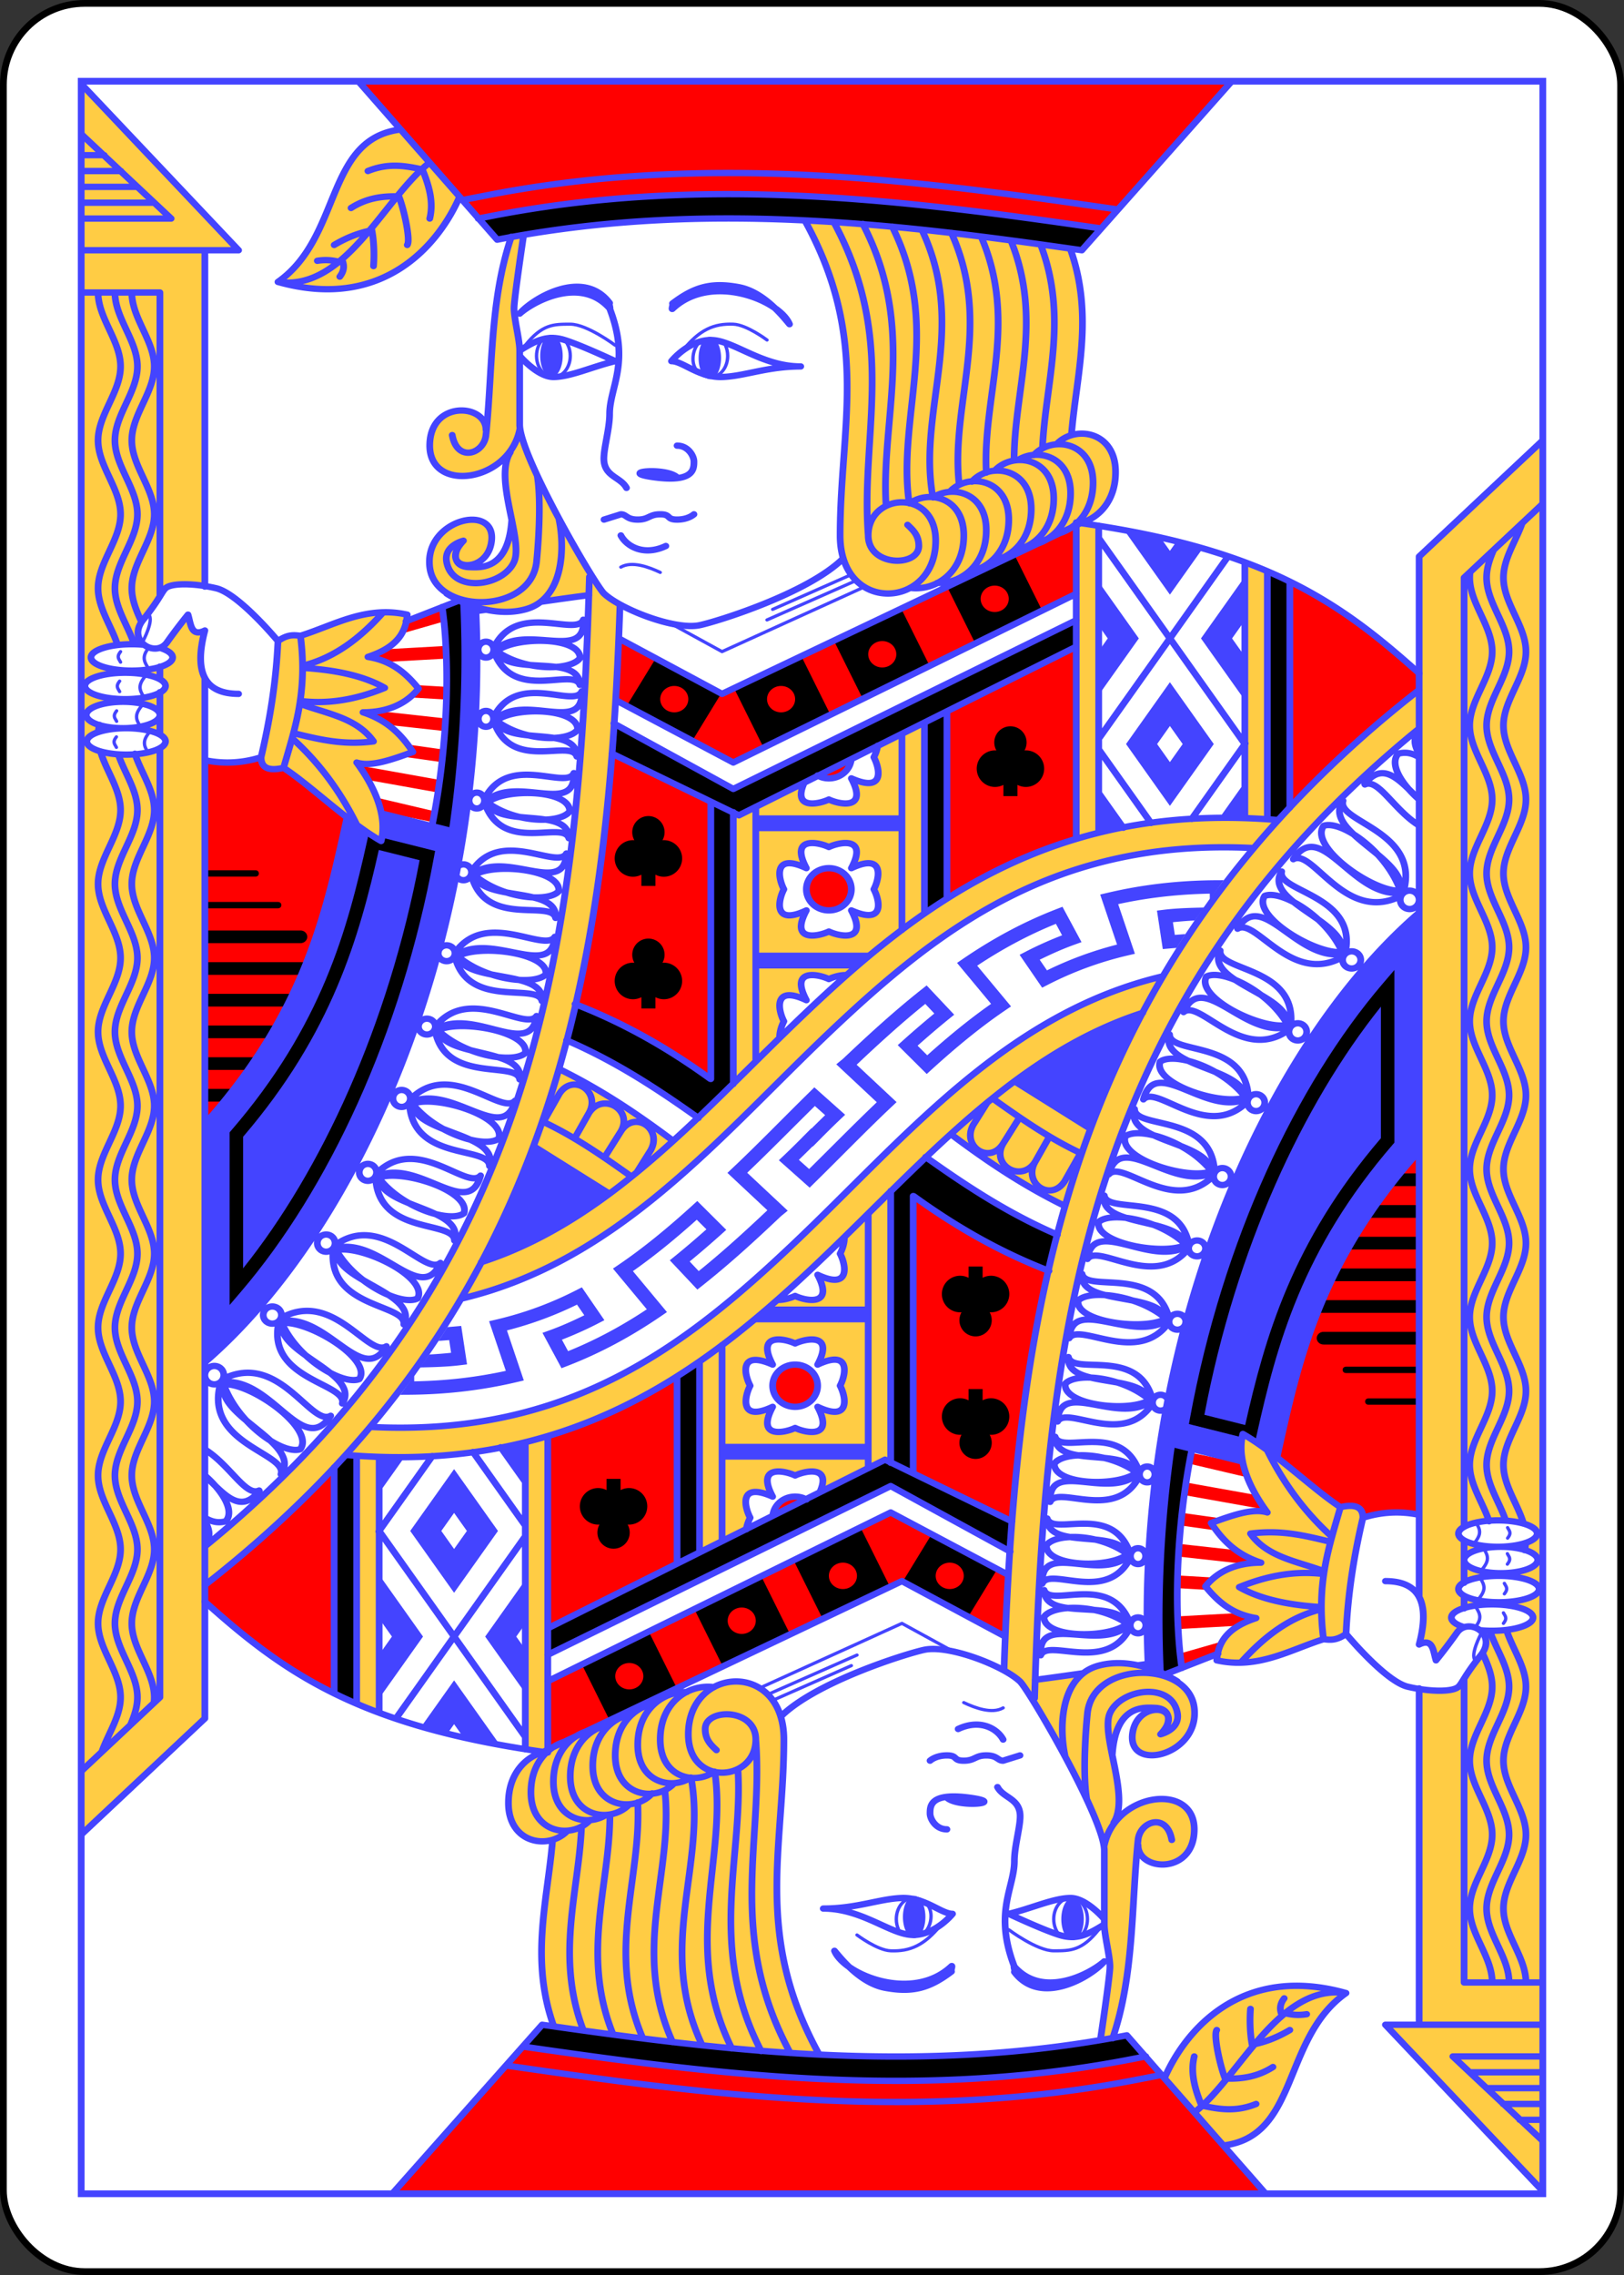 <?xml version="1.0" encoding="UTF-8" standalone="no"?>
<svg xmlns="http://www.w3.org/2000/svg" xmlns:xlink="http://www.w3.org/1999/xlink" class="card" face="JC" height="3.5in" preserveAspectRatio="none" viewBox="-120 -168 240 336" width="2.5in"><rect x="-120" y="-168" width="240" height="336" fill="#333333" stroke="none"/><defs><symbol id="SCJ" viewBox="-600 -600 1200 1200" preserveAspectRatio="xMinYMid"><path d="M-100 500L100 500L100 340A260 260 0 1 0 200 -150A230 230 0 1 0 -200 -150A260 260 0 1 0 -100 340Z" fill="black"></path></symbol><symbol id="CJ6" preserveAspectRatio="none" viewBox="0 0 1300 2000"><path stroke="#44F" stroke-linecap="round" stroke-linejoin="round" stroke-width="3" fill="none" d="M524.942,513.716 570,540 696.329,478.873M61.132,535.04C54.179,543.563 55,548.227 59.572,555.454M57.437,562.749c-6.953,8.523 -6.132,13.187 -1.559,20.414M54.358,590.664c-6.953,8.523 -6.132,13.187 -1.559,20.414M61.337,615.5c-6.953,8.523 -6.132,13.187 -1.559,20.414M35,540c-3.989,5.328 -1.136,7.235 0,10M34.179,567.915c-3.989,5.328 -1.136,7.235 0,10M31.511,596.034c-3.989,5.328 -1.136,7.235 0,10M31.305,620.665c-3.989,5.328 -1.136,7.235 0,10M60,505c5,5 -5,25 -5,25M395,250c15,-20 25,-20 40,-20 15,0 40,20 40,20M535,255c15,-20 27.855,-25.694 45,-25 12.009,0.486 30,15 30,15M430.149,245.272C433.131,248.928 435,254.173 435,260c0,11.046 -6.716,20 -15,20 -8.284,0 -15,-8.954 -15,-20 0,-6.19 2.109,-11.724 5.422,-15.392M573.022,250.068C574.281,252.994 575,256.385 575,260c0,11.046 -6.716,20 -15,20 -8.284,0 -15.871,-6.052 -15.871,-17.097 0,-6.372 2.235,-12.048 5.717,-15.711M610,510l78.911,-37.135M615,500l69.819,-32.856M480,460c10.058,-6.049 25,0 35,5"></path><use xlink:href="#SCJ" height="75" width="75" transform="translate(504,728)scale(1,1.065)rotate(0)translate(-37,-37)"></use><use xlink:href="#SCJ" height="75" width="75" transform="translate(504,844)scale(1,1.065)rotate(0)translate(-37,-37)"></use><use xlink:href="#SCJ" height="75" width="75" transform="translate(826,643)scale(1,1.065)rotate(0)translate(-37,-37)"></use></symbol><symbol id="CJ5" preserveAspectRatio="none" viewBox="0 0 1300 2000"><path stroke="#44F" stroke-linecap="round" stroke-linejoin="round" stroke-width="6" fill="none" d="M921.558,121.325l-25.06,-3.831C790.986,101.362 682.195,86.319 569.248,86.885 501.48,87.224 432.215,93.183 361.268,107.896l-22.184,4.6M425,415c5,25 5,75 -30,85 -35,10 -70,-15 -70,-15M110,478.448V160M7.4505806e-8,1660 110,1550V565.476M109.952,1423.791C424.079,1162.69 468.218,839.167 479.238,495.464M355.727,1118.101C598.778,1034.369 691.652,666.23 1063.973,699.43M337.798,1152.659C477.381,1117.627 566.804,1000.211 664.916,900.932 763.64,801.032 867.291,716.741 1042.07,725.935M452.012,469.223C442.44,813.792 407.376,1129.21 110,1387.2M1075,473.933v213.595M1055,464.08V698.413M1035,455.46V697.397M905,420.772V711.33M885,417.693V717.28M888.351,418.243C1053.687,443.043 1120.384,493.996 1190.053,560.563M411.109,985.253c28.188,14.13 52.952,32.587 77.586,51.208M425.075,935.134c39.019,20.444 70.871,43.709 100.957,67.668M431.664,907.977c43.893,20.069 81.163,46.299 117.275,73.608M439.2,873.673c45.425,18.698 84.554,43.2 120.342,70.782M475.757,586.08 580,645 885.052,485.211M473.693,607.988 580,670 885.077,510.198M472.061,636.489 585,695 884.973,535.337M560,682.157V944.565M580,692.027V949.354M600,686.947V927.439M730,617.816V803.492M750,607.245v180.717M770,596.88v176.713M478.285,527.592 570,580 889.196,418.274M685,765a20,20 0 0 0 -20,-20 20,20 0 0 0 -20,20 20,20 0 0 0 20,20 20,20 0 0 0 20,-20v0M645,745c-15,-30 10,-25 20,-20 10,-5 35,-10 20,20 30,-15 25,10 20,20 5,10 10.599,34.355 -20,20 15,30 -10,25 -20,20 -10,5 -35,10 -20,-20 -30,15 -25,-10 -20,-20 -5,-10 -10,-35 20,-20v0M621.222,904.551C621.281,899.512 623.141,893.719 625,890c-5,-10 -10,-35 20,-20 -15,-30 10,-25 20,-20 3.933,-1.966 10.186,-3.933 15.413,-3.77M654.932,657.285C657.889,659.011 661.329,660 665,660c10.345,0 18.856,-7.855 19.894,-17.926M708.47,629.032C707.858,633.057 706.429,637.142 705,640c5,10 10.599,34.355 -20,20 15,30 -10,25 -20,20 -9.483,4.741 -32.455,9.483 -22.013,-15.623M402.493,1008.329l67.145,44.763M905.363,433.044l129.765,194.647M1035.361,626.959l-47.642,71.463M905.819,633.729l45.682,68.523M1019.995,450.008C981.781,507.328 942.838,565.743 905.982,621.026M905.55,674.789l21.318,31.977M1016.166,697.213 1035,668.963M438.925,1000.675l12.606,-23.725c12.105,-20.216 39.571,-3.424 28.547,17.131l-14.461,24.478M480.078,994.081c12.105,-20.216 37.365,-2.357 26.341,18.198l-12.107,20.494M411.109,985.253l14.081,-26.502c12.105,-20.216 37.365,-2.356 26.341,18.198M70,487.069V200H1.1920929e-6M70,566.092V554.187M70,618.432V578.407M-1.4901161e-7,1600 70,1530V631.363M2.9802322e-7,160H140L0,2.5M0,130H80L-1.1920929e-6,50M315,895a7.5,7.5 0 0 1 -7.5,7.5 7.5,7.5 0 0 1 -7.5,-7.5 7.5,7.5 0 0 1 7.5,-7.5 7.5,7.5 0 0 1 7.5,7.5v0M315,895c30,-40 80,5 90,-10M315,900c9.92,49.006 72.409,27.159 75,45M317.967,896.204C350.854,878.304 400,925 405,885M390,945C395,915 323.67,924.636 317.582,898.758 342.271,923.29 385,930 395,920M395,920c4.031,-20.98 -63.401,-33.217 -80,-20M332.448,825.126a7.46,7.5 0 0 1 -7.022,7.916 7.46,7.5 0 0 1 -7.874,-7.059 7.46,7.5 0 0 1 7.022,-7.916 7.46,7.5 0 0 1 7.874,7.059v0M332.448,825.126C359.967,783.477 412.179,825.547 421.257,810M332.732,830.118c12.637,48.359 73.452,22.978 77.039,40.641M335.463,826.158C367.105,806.409 418.565,850.22 421.257,810M409.771,870.759c3.26,-30.237 -67.029,-16.541 -74.545,-42.029 25.912,23.081 68.727,27.339 78.089,16.784M413.316,845.514c2.811,-21.176 -64.85,-29.54 -80.583,-15.396M347.101,748.305a7.124,7.5 0 0 1 -6.53,8.077 7.124,7.5 0 0 1 -7.673,-6.874 7.124,7.5 0 0 1 6.53,-8.077 7.124,7.5 0 0 1 7.673,6.874v0M347.101,748.305c25.358,-42.277 76.13,-1.433 84.456,-17.186M347.482,753.289c13.127,48.052 70.631,21.264 74.443,38.839M350.003,749.266c29.776,-20.479 79.868,22.124 81.555,-18.148M421.926,792.128c2.449,-30.304 -64.357,-14.978 -72.093,-40.284 25.246,22.473 66.216,25.734 74.922,14.964M424.755,766.808c2.218,-21.236 -62.563,-28.025 -77.273,-13.519M358.61,679.76a6.852,7.5 0 0 1 -5.624,8.638 6.852,7.5 0 0 1 -7.892,-6.155 6.852,7.5 0 0 1 5.624,-8.638 6.852,7.5 0 0 1 7.892,6.155v0M358.61,679.76C379.592,635.345 431.45,671.448 438.192,655M359.366,684.691c16.35,46.688 69.351,14.799 74.384,31.965M361.466,680.455C388.391,657.359 439.736,695.276 438.192,655M433.751,716.655c-0.032,-30.414 -62.847,-9.104 -72.245,-33.617 25.956,20.107 65.471,19.651 72.969,8.134M434.475,691.172c0.459,-21.358 -62.151,-22.264 -75.108,-6.482M366.668,602.411a6.762,7.5 0 0 1 -5.549,8.638 6.762,7.5 0 0 1 -7.788,-6.155 6.762,7.5 0 0 1 5.549,-8.638 6.762,7.5 0 0 1 7.788,6.155v0M366.668,602.411c20.705,-44.414 71.877,-8.311 78.53,-24.76M367.415,607.342c16.134,46.688 68.434,14.799 73.4,31.965M369.486,603.107c26.57,-23.096 77.235,14.821 75.712,-25.455M440.815,639.307c-0.031,-30.414 -62.016,-9.104 -71.29,-33.617 25.613,20.107 64.605,19.651 72.004,8.134M441.53,613.824c0.453,-21.358 -61.329,-22.264 -74.115,-6.482M366.798,536.693a6.924,7.5 0 0 1 -5.482,8.789 6.924,7.5 0 0 1 -8.114,-5.938 6.924,7.5 0 0 1 5.482,-8.789 6.924,7.5 0 0 1 8.114,5.938v0M366.798,536.693c20.172,-44.973 73.387,-10.296 79.819,-26.923M367.675,541.602c17.59,46.227 70.395,12.902 75.874,29.925M369.698,537.311c26.667,-23.823 79.405,12.68 76.918,-27.541M443.549,571.527c-0.732,-30.403 -63.693,-7.386 -73.751,-31.635 26.682,19.392 66.587,17.859 73.896,6.14M443.694,546.033c-0.028,-21.364 -63.293,-20.561 -76.019,-4.43M292.672,964.013a7.73,8.033 0 0 1 -8.614,6.994 7.73,8.033 0 0 1 -6.73,-8.952 7.73,8.033 0 0 1 8.614,-6.994 7.73,8.033 0 0 1 6.73,8.952v0M292.672,964.013c35.714,-38.606 81.208,15.762 93.322,1.121M292.044,969.328c3.99,53.393 70.658,38.328 71.067,57.632M295.556,965.68c35.891,-14.734 80.297,41.325 90.438,-0.546M363.111,1026.96c8.884,-31.239 -65.294,-30.31 -68.269,-58.615 22.173,29.303 65.039,42.016 76.525,32.691M371.367,1001.036c6.76,-21.777 -60.682,-43.591 -79.323,-31.708M262.606,1034.063a7.673,8.013 0 0 1 -8.611,6.894 7.673,8.013 0 0 1 -6.601,-8.994 7.673,8.013 0 0 1 8.611,-6.894 7.673,8.013 0 0 1 6.601,8.994v0M262.606,1034.063c35.786,-38.169 80.465,16.492 92.617,2.003M261.936,1039.359c3.494,53.295 69.797,38.901 70.034,58.16M265.454,1035.753c35.752,-14.356 79.338,41.981 89.769,0.313M331.971,1097.518c9.091,-31.076 -64.543,-30.852 -67.249,-59.113 21.752,29.439 64.188,42.526 75.67,33.333M340.392,1071.738c6.9,-21.658 -59.849,-44.056 -78.455,-32.38M225.491,1102.246a7.898,8.152 0 0 1 -9.769,5.591 7.898,8.152 0 0 1 -5.417,-10.083 7.898,8.152 0 0 1 9.769,-5.591 7.898,8.152 0 0 1 5.417,10.082v0M225.491,1102.246c41.975,-32.813 79.539,29.179 94.014,16.5M224.041,1107.47c-4.174,54.177 65.425,50.06 62.873,69.478M228.146,1104.392c38.486,-8.856 74.694,54.653 91.36,14.353M286.914,1176.948c13.765,-29.85 -61.243,-41.14 -59.898,-70.002 17.877,33.026 59.188,52.832 72.213,45.377M299.228,1152.323c10.167,-20.715 -54.549,-53.693 -75.187,-44.852M177.494,1171.167a8.084,8.122 0 0 1 -10.525,4.484 8.084,8.122 0 0 1 -4.463,-10.574 8.084,8.122 0 0 1 10.525,-4.484 8.084,8.122 0 0 1 4.463,10.574v0M177.494,1171.167c46.141,-27.976 77.917,37.499 93.971,26.5M175.474,1176.186c-9.891,53.225 61.377,56.663 56.757,75.625M179.973,1173.58c40.094,-4.617 70.332,62.213 91.492,24.087M232.231,1251.811c17.119,-28.087 -58.05,-47.373 -53.675,-75.823 14.756,34.651 54.74,58.735 68.774,52.755M247.329,1228.744c12.506,-19.426 -49.929,-59.087 -71.856,-52.557M126.003,1228.766a8.414,8.715 0 0 1 -11.224,4.094 8.414,8.715 0 0 1 -3.952,-11.625 8.414,8.715 0 0 1 11.224,-4.093 8.414,8.715 0 0 1 3.952,11.625v0M126.003,1228.766c49.745,-26.853 78.519,45.407 95.909,34.709M123.579,1234.005c-13.721,56.334 60.095,64.816 54.068,84.812M128.422,1231.516c41.952,-2.244 69.039,71.364 93.49,31.959M177.647,1318.817c19.603,-28.926 -57.24,-54.644 -50.853,-84.816 13.087,38.103 53.066,66.588 68.032,61.13M194.826,1295.13c14.25,-19.961 -48.045,-66.641 -71.247,-61.125M110.323,1212.531C248.864,1085.094 364.673,805.728 350.93,497.689M128.501,1363.393C136.699,1353.801 126.187,1335.136 110,1320M110,1360c7.738,5.039 13.609,4.707 18.501,3.393M110,1385c5.306,-6.524 4.355,-12.857 1.003,-19.872M110,1320c17.689,18.562 31.778,36.964 48.471,14.665M110.704,1295.793c22.171,15.196 35.716,44.344 47.538,38.425M110.313,986.836C198.985,880.847 217.434,789.003 236.453,697.044M15,200c0,24.267 20,45.733 20,70 0,24.267 -20,45.733 -20,70M17.257,634.906C22.489,653.366 35,670.807 35,690c0,24.267 -20,45.733 -20,70M16.199,609.324c-0.448,2.082 -0.786,4.178 -0.988,6.295M15,340c0,24.267 20,45.733 20,70 0,24.267 -20,45.733 -20,70 0,18.667 11.834,35.676 17.296,53.577M15,760c0,24.267 20,45.733 20,70 0,24.267 -20,45.733 -20,70 0,24.267 20,45.733 20,70 0,24.267 -20,45.733 -20,70 0,24.267 20,45.733 20,70 0,24.267 -20,45.733 -20,70 0,24.267 20,45.733 20,70 0,24.267 -20,45.733 -20,70 0,24.267 20,45.733 20,70 0,24.267 -20,45.733 -20,70 0,24.267 20,45.733 20,70 0,17.992 -10.994,34.445 -16.68,51.641M30,200c0,24.267 20,45.733 20,70 0,24.267 -20,45.733 -20,70M33.147,637.832C38.78,655.219 50,671.824 50,690c0,24.267 -20,45.733 -20,70M30,340c0,24.267 20,45.733 20,70 0,24.267 -20,45.733 -20,70 0,18.209 11.261,34.842 16.883,52.264M30,760c0,24.267 20,45.733 20,70 0,24.267 -20,45.733 -20,70 0,24.267 20,45.733 20,70 0,24.267 -20,45.733 -20,70 0,24.267 20,45.733 20,70 0,24.267 -20,45.733 -20,70 0,24.267 20,45.733 20,70 0,24.267 -20,45.733 -20,70 0,24.267 20,45.733 20,70 0,24.267 -20,45.733 -20,70 0,24.267 20,45.733 20,70 0,8.743 -2.596,17.123 -5.918,25.401M45,200c0,24.267 20,45.733 20,70 0,24.267 -20,45.733 -20,70M47.774,636.652C53.267,654.469 65,671.413 65,690c0,24.267 -20,45.733 -20,70M45,340c0,24.267 20,45.733 20,70 0,24.267 -20,45.733 -20,70 0,11.029 4.131,21.479 8.638,31.876M45,760c0,24.267 20,45.733 20,70 0,24.267 -20,45.733 -20,70 0,24.267 20,45.733 20,70 0,24.267 -20,45.733 -20,70 0,24.267 20,45.733 20,70 0,24.267 -20,45.733 -20,70 0,24.267 20,45.733 20,70 0,24.267 -20,45.733 -20,70 0,24.267 20,45.733 20,70 0,24.267 -20,45.733 -20,70 0,24.267 20,45.733 20,70 0,1.502 -0.077,2.993 -0.22,4.475M9.747479e-5,115H64.039M3.2732335e-4,100H48.851M-3.7619512e-4,85 35.304,85M3.2874958e-5,70H20.525M140,580c-29.951,-0.016 -40.027,-19.94 -30,-60 -12.409,6.549 -12.465,-6.157 -15,-15 0,0 -8.695,11.232 -18.695,26.232C66.305,546.232 40,530 55,510c15,-20 16.464,-26.464 20,-30 5,-5 25,-5 45,0 20,5 55,50 55,50 -1.704,40.187 -7.501,76.003 -15,110 -16.58,5.561 -33.036,6.416 -49.377,2.902M71.373,536.894c6.157,2.24 9.933,5.263 9.933,8.591 0,6.904 -16.254,12.5 -36.305,12.5 -20.051,0 -36.305,-5.596 -36.305,-12.5 0,-6.904 16.254,-12.5 36.305,-12.5 3.53,0 6.943,0.173 10.17,0.497M75,572.5A35.858,12.5 0 0 1 39.142,585 35.858,12.5 0 0 1 3.284,572.5 35.858,12.5 0 0 1 39.142,560 35.858,12.5 0 0 1 75,572.5v0M70,600A32.742,12.5 0 0 1 37.258,612.5 32.742,12.5 0 0 1 4.516,600 32.742,12.5 0 0 1 37.258,587.5 32.742,12.5 0 0 1 70,600v0M75,625A35,12.5 0 0 1 40,637.5 35,12.5 0 0 1 5,625 35,12.5 0 0 1 40,612.5 35,12.5 0 0 1 75,625v0M175,530c9.012,-6.7 14.397,-5.617 20,-5 6.602,53.925 -5.186,88.42 -15,125 -13.357,3.344 -19.993,-0.02 -20,-10M195,525c30,-10 58.099,-28.711 95,-20 -0.465,7.087 -2.195,12.971 -4.912,17.916C278.989,534.014 267.914,540.382 255,545c21.582,3.661 34.214,15.941 45,30 -10.033,13.449 -26.229,22.431 -49.384,22.463C271.315,604.685 284.062,617.311 295,635c-18.492,7.153 -37.007,14.354 -50,10 19.289,27.697 26.761,54.112 21.773,74.31C237.075,701.195 205.063,667.576 180,650M268.591,502.865c-19.968,23.703 -42.549,42.82 -71.627,50.534l0.314,2.014c27.151,1.82 53.022,6.851 72.722,18.898 -24.548,10.717 -49.297,15.727 -74.99,12.402l-0.156,2.753C218.159,598.765 244.968,602.452 260,625c-27.967,3.853 -49.066,-2.197 -70.957,-7.729l-1.28,4.911c23.946,23.099 43.122,50.723 57.776,82.638M409.668,492.691c15.885,-2.427 31.2,-4.718 41.922,-6.162M340.523,503.13c2.789,-0.3 10.017,-1.362 19.685,-2.832M288.81,511.329l47.735,-19.89 3.637,2.778C343.136,565.525 339.937,637.433 330,710l-62.98,-16.795M321.054,497.738c0.589,4.567 1.12,9.137 1.594,13.711 6.125,64.647 0.077,137.84 -10.709,193.962M643.803,132.176C701.96,244.697 675,327.057 675,430c0,75 85,70 85,5 0,-50 -60,-45.311 -60,-5 0,30 45,30 45,10 0,-10 -5,-15 -10,-20M669.34,133.266C726.4,245.602 693.068,334.167 700,430M695.19,135.073c48.26,98.566 16.053,183.258 20.658,266.387M721.351,137.594c45.155,96.517 4.146,179.666 15.029,261.376M747.735,140.737c41.294,93.23 -4.038,170.597 9.712,252.602M773.953,143.54c37.352,87.708 -1.183,161.463 6.958,238.512M800.409,147.046c33.11,81.81 1.072,151.58 4.616,223.483M827.096,151.351c28.605,75.469 2.72,140.801 2.651,207.295M853.334,154.703c24.951,69.449 4.407,130.388 1.698,191.728M879.702,158.639c21.365,63.523 5.329,120.003 1.027,176.354M737.198,479.634C760.06,482.813 785,465.209 785,430c0,-35.779 -30.724,-43.554 -48.2,-30.312M761.394,474.984C783.006,475.603 805,458.064 805,425c0,-35.174 -29.693,-43.284 -47.303,-30.966M789.49,464.367C808.171,460.965 825,443.922 825,415c0,-38.859 -36.24,-44.685 -52.39,-26.43M809.418,454.38C828.128,451.009 845,433.959 845,405c0,-39.224 -36.924,-44.792 -52.84,-25.909M829.835,444.303C848.378,440.754 865,423.744 865,395c0,-39 -36.504,-44.727 -52.566,-26.23M846.344,438.983C864.27,434.82 880,417.962 880,390c0,-34.529 -28.614,-42.977 -46.321,-31.623M867.705,428.641C885.059,423.957 900,407.252 900,380c0,-39.087 -36.667,-44.753 -52.673,-26.106M887.601,418.669C904.999,414.024 920,397.306 920,370c0,-38.91 -36.337,-44.701 -52.455,-26.357M393.488,145.734C390.692,165.756 385,207.455 385,215c0,10 5,30 5,40v70c0,30 67.094,152.094 75,160 15,15 63.177,34.874 85,30 15.768,-3.522 96.225,-30.183 127.661,-63.115M382.576,147.228C363.268,207.665 366.103,272.149 360,335c-1.733,17.844 -25.582,26.283 -30,0M390,330c-10,50 -80,60 -80,15 0,-43.271 50,-40 50,-15M381.642,351.232c-15,25 12.013,83.236 3.358,103.768 -9.923,23.54 -55,30 -60,0 -2.599,-15.596 15,-20 15,-20M382.947,415C380.073,463.281 354.797,460.347 345,460 330.009,459.469 330,445 340,435M405.624,373.525c4.031,25.81 0.439,70.852 -0.624,81.475 -5,50 -90,50 -95,5 -5,-45 58.774,-61.204 55,-25 -3.544,33.995 -49.455,27.568 -25,0M480,430c5,10 20,20 40,10M465,415l15,-5c5,0 5,5 15,5 10,0 10,-5 20,-5 10,0 5,5 15,5 10,0 15,-5 15,-5M390,220c11.318,-14.134 56.376,-43.415 80,-10 -1.399,-1.496 1.277,6.539 0,5 -25.008,-30.136 -66.371,-7.783 -80,5v0M630,230c-5.438,-6.79 -22.697,-30.539 -45,-35 -25,-5 -40,0 -59.073,15.401 1.399,-1.496 -1.412,6.416 0,5C560.27,180.947 621.088,207.036 630,230v0M470,215c18.673,51.658 0,74.505 0,100 0,15 -6.095,35.06 -5,45 1.595,14.471 15,15 20,25M530,375c-10,-10 -55,-5 -20,0 35,5 35,-7.929 35,-15 0,-5 -5,-15 -15,-15M525,265c0,0 15,-20 35,-20 20,0 45,25 80,25 -30,0 -50.011,9.323 -70,10 -20.501,0.695 -35,-15 -45,-15M390,255c15,-10 25,-15 40,-10 15,5 45,20 45,20M475,265c-20,5 -40,15 -55,15 -14.142,0 -30,-20 -30,-20M246.471,5.6251884e-5 370,150c180.66,-37.466 351.908,-15.7 520,10L1023.334,-3.2305717e-4M906.793,139.3l-13.317,-2.036C788.176,121.164 680.547,106.362 569.412,106.902c-66.681,0.324 -134.623,6.172 -204.082,20.576l-12.231,2.537M284.046,45.688C216.752,54.57 232.09,147.182 175,190c93.311,27.993 143.088,-35.437 161.516,-80.608M175,190c59.989,9.229 94.425,-79.494 134.753,-112.881M310,130c3.622,-15.522 -0.587,-31.178 -6.695,-46.867M255,85c18.364,-7.903 33.498,-4.91 48.503,-1.481M240,120c13.663,-9.296 27.374,-11.325 41.122,-10.975M290,155c3.267,-4.481 -3.393,-36.023 -7.714,-46.574M225,155c11.905,-7.533 22.973,-11.691 33.555,-13.886M260,175c0.69,-8.732 0.615,-23.442 -1.616,-34.617M210,170c7.27,-1.286 13.646,-0.613 19.568,1.056M230,185c4.485,-6.253 3.934,-11.496 1.8,-16.426"></path></symbol><symbol id="CJ4" preserveAspectRatio="none" viewBox="0 0 1300 2000"><path fill="black" d="M585,695 472.144,635.82c0.731,-9.553 1.333,-18.454 1.721,-27.602L580,670 885.039,509.676l-0.052,25.052zM439.549,873.41c-2.199,11.53 -4.911,23.275 -7.841,34.769 43.85,19.867 81.12,46.098 116.906,73.455 10.373,-10.761 21.013,-21.807 31.527,-32.624l-0.117,-256.779 -20.258,-10.249 0.006,262.529C523.754,916.873 484.625,892.371 439.549,873.41ZM750.265,787.769l-0.604,-180.377 20.091,-10.554 0.412,176.779c-6.544,4.531 -13.14,9.182 -19.899,14.152zM1075.185,473.913c-6.31,-3.433 -13.043,-6.744 -20.117,-9.89l-0.189,234.525c2.932,0.357 6.003,0.605 9.371,1.009 3.682,-3.877 7.134,-7.871 10.693,-11.942zM330,710c10.133,-73.998 13.259,-147.311 10,-220l-18.949,7.817c0.592,4.488 1.123,9.058 1.597,13.631 6.125,64.647 0.077,137.84 -10.633,193.869zM110.427,966h16.215l9.031,-12h-25.041zM110.222,936h38.588L155,924h-45.599zM110.304,876h72.578l4.926,-12h-78.084zM110.427,906h56.65l6.158,-12h-63.013zM110.304,846h85.714l4.516,-12h-90.23zM110.885,816H195c3.347,0.047 6.085,-2.653 6.085,-6 0,-3.347 -2.739,-6.047 -6.085,-6h-84.696zM110.014,783H175c4.057,0.057 4.057,-6.057 0,-6h-64.986zM110.014,753H155c4.057,0.057 4.057,-6.057 0,-6h-45.567zM255.631,712.936l-1.301,6.197C236.571,803.793 214.141,893.827 133.34,993.469L132,995.121v163.473l10.682,-13.32c76.408,-95.292 141.945,-241.845 171.152,-411.162l0.934,-5.404zm9.094,14.846L301,737.455C273.075,894.628 213.409,1031.523 144,1123.869V999.309c79.262,-98.449 103.144,-188.695 120.725,-271.527zM754.336,552.862l-25.055,-53.688 -59.849,30.324 25.747,55.172M712.5,530c6.904,0 12.5,5.596 12.5,12.5 0,6.904 -5.596,12.5 -12.5,12.5 -6.904,0 -12.5,-5.596 -12.5,-12.5 0,-6.904 5.596,-12.5 12.5,-12.5zM770.068,478.361l25.159,53.913 59.387,-31.313 -24.425,-52.34zM812.5,477.5c6.904,0 12.5,5.596 12.5,12.5 0,6.904 -5.596,12.5 -12.5,12.5 -6.904,0 -12.5,-5.596 -12.5,-12.5 0,-6.904 5.596,-12.5 12.5,-12.5zM580.725,574.767l26.03,55.778 59.723,-30.594 -26.014,-55.745zM622.5,572.5c6.904,0 12.5,5.596 12.5,12.5 0,6.904 -5.596,12.5 -12.5,12.5 -6.904,0 -12.5,-5.596 -12.5,-12.5 0,-6.904 5.596,-12.5 12.5,-12.5zM510.928,546.504l-25.942,45.228 58.425,32.917 25.905,-45.162zm26.793,31.301c3.974,5.645 2.619,13.443 -3.026,17.417 -5.645,3.974 -13.443,2.619 -17.417,-3.026 -3.974,-5.645 -2.619,-13.443 3.026,-17.417 5.645,-3.974 13.443,-2.619 17.417,3.026zM906.793,139.3l-13.317,-2.036C788.176,121.164 680.547,106.362 569.412,106.902c-66.681,0.324 -134.623,6.172 -204.082,20.576l-12.119,2.405L370,150c180.66,-37.466 351.908,-15.7 520,10L906.937,139.675 1040,-20"></path></symbol><symbol id="CJ3" preserveAspectRatio="none" viewBox="0 0 1300 2000"><path fill="#44F" d="M599.754,695h130.337l-0.205,15H600.164ZM599.754,825h103.859l-15.189,15h-87.849zM905.094,474.104l-0.1,41.316 8.055,12.08 -8.111,12.168 -0.1,41.611 35.854,-53.779zM1034.615,469.539 995.975,527.5 1035,586.037 1034.863,544.369 1023.617,527.5 1034.752,510.799ZM927.453,424.717l40.881,61.32 29.141,-43.711 -23.674,-5.953 -5.467,8.201 -7.668,-11.506zM968.334,568.963 929.309,627.5 968.334,686.037 987.846,656.77 1007.357,627.5 987.846,598.23Zm0,41.463 0.375,0.562 11.006,16.512 -11.006,16.512 -0.375,0.562L956.951,627.5ZM904.986,711.417c6.917,-1.744 13.964,-3.413 21.508,-4.781l-21.22,-31.594zM1016.282,697.266 1035,668.943l0.136,28.572c-6.24,-0.106 -12.531,-0.21 -18.854,-0.249zM355.942,1117.82c17.996,-36.037 33.178,-72.46 46.355,-109.484l67.413,44.868c-34.97,27.774 -72.264,50.526 -113.768,64.617zM998.835,782.289c-12.064,0.257 -24.521,0.617 -35.749,2.09l-6.264,0.822 5.176,36.404 5.926,-0.549c2.12,-0.196 4.247,-0.385 6.382,-0.564l7.837,-13.064c-3.163,0.24 -6.295,0.505 -9.424,0.771l-1.711,-12.023c6.353,-0.703 12.818,-1.261 19.418,-1.62l25.792,-38.153 -6.244,0.031c-35.369,0.173 -67.446,4.464 -97.201,11.936l-6.443,1.617 15.004,47.361c-22.248,6.063 -42.873,14.283 -62.326,24.422l-6.484,-10.062c10.007,-5.255 20.196,-10.129 30.734,-14.184l6.453,-2.482 -16.92,-33.457 -5.346,2.197c-29.992,12.327 -57.417,28.353 -83.215,47.127L779,834.713l30.283,38.77c-19.261,14.385 -37.967,30.71 -56.785,48.676l-8.586,-9.092c9.248,-8.733 18.515,-17.2 27.775,-25.191l4.789,-4.133 -24.512,-27.721 -4.666,3.934c-23.766,20.027 -46.627,42.187 -69.652,65.48l-6.053,5.275 36.041,35.895c-19.627,19.928 -39.408,41.356 -60.193,63.215l-9.139,-8.662c5.407,-5.58 10.742,-11.155 15.857,-16.631l4.268,-4.566 -9.135,-8.533 -4.266,4.566c-6.536,6.996 -13.086,13.999 -20.012,20.99l-4.496,4.539 27.387,25.959 4.301,-4.496c24.08,-25.18 46.478,-49.853 68.615,-72.064l4.412,-4.428 -35.529,-35.387c20.304,-20.457 40.44,-39.891 61.051,-57.586l8.035,9.088c-9.373,8.221 -18.736,16.745 -28.057,25.664l-4.486,4.293 25.793,27.316 4.547,-4.398c21.802,-21.086 43.159,-39.847 65.184,-55.799l5.25,-3.803 -30.105,-38.541c21.998,-15.54 45.136,-28.915 70.021,-39.631l5.494,10.865c-10.953,4.536 -21.63,9.585 -31.916,15.238l-5.875,3.229 20.051,31.104 5.096,-2.771c21.955,-11.94 45.269,-21.298 70.961,-27.719l6.451,-1.611 -14.881,-46.979c25.176,-5.853 52.104,-9.35 81.473,-9.92l0.029,5.027M-10,1670 110,1550M340,490c3.259,72.689 0.133,146.002 -10,220l-63.003,-16.796c1.771,9.448 1.717,18.248 -0.224,26.106 -10.168,-6.202 -20.607,-14.221 -30.633,-22.529 -18.706,92.222 -37.156,184.066 -125.984,289.528l0.005,225.474C248.841,1085.098 364.64,805.808 350.936,497.821M428.258,260a10,20 0 0 1 -10,20 10,20 0 0 1 -10,-20 10,20 0 0 1 10,-20 10,20 0 0 1 10,20zM569.129,262.032a10,20 0 0 1 -10,20 10,20 0 0 1 -10,-20 10,20 0 0 1 10,-20 10,20 0 0 1 10,20z"></path></symbol><symbol id="CJ2" preserveAspectRatio="none" viewBox="0 0 1300 2000"><path fill="red" d="M246.471 0L370 150C550.66 112.534 721.908 134.3 890 160L1023.334 0L246.471 0zM884.787 420.898L570 580L478.186 527.742C477.311 547.675 476.399 567.389 475.531 586.553L580 645L885.053 485.211L885 484.4L884.787 420.898zM1075.055 473.844L1075.32 687.189C1109.08 648.912 1146.956 612.04 1189.938 576.455L1190.027 559.941C1155.227 527.288 1121.143 497.912 1075.055 473.844zM320.646 499.514L289.023 509.168L284.645 523.051L322.646 511.449L320.646 499.514zM324.117 534.629L270.094 537.807L259.85 544.922L270.727 549.791L325.303 546.582L324.117 534.629zM884.986 535.115L770.229 596.584L769.914 773.785C804.764 750.445 842.746 730.781 885.102 717.271L884.986 535.115zM297.209 571.627C296.62 574.304 294.729 582.004 293.547 583.42L325.326 585.406L325.334 573.385L297.209 571.627zM293.547 583.42L292.908 583.381C293.076 583.756 293.296 583.72 293.547 583.42zM257.619 594.891C251.588 594.981 268.515 606.482 272.211 609.242L324.252 615.365L324.727 603.338L263.561 596.143C260.639 595.249 258.736 594.874 257.619 594.891zM290.627 627.969C303.058 631.627 278.648 639.283 284.449 639.176L321.365 644.721L322.834 632.807L290.627 627.969zM472.061 636.488C466.166 717.611 456.427 797.028 439.416 874.025C484.625 892.37 523.754 916.873 559.771 944.51L559.783 681.676L472.061 636.488zM160 640C143.42 645.561 126.963 646.415 110.311 642.5L110.156 986.6C198.984 880.847 217.435 789.003 236.426 697.018C216.343 680.41 196.64 661.669 180 650C166.643 653.344 160.007 649.98 160 640zM684.895 642.074L654.932 657.285C657.889 659.011 661.329 660 665 660C675.345 660 683.857 652.145 684.895 642.074zM247.631 647.906L254.496 661.428L318.041 673.523L318.938 661.48L247.631 647.906zM262.609 678.219L266.17 691.477L313.281 701.51L315.637 691.475L262.609 678.219zM665 745A20 20 0 0 0 645 765A20 20 0 0 0 665 785A20 20 0 0 0 685 765A20 20 0 0 0 665 745z"></path></symbol><symbol id="CJ1" preserveAspectRatio="none" viewBox="0 0 1300 2000"><path fill="#FC4" d="M0,2.5V1660l110,-110 -0.018,-126.234c105.296,-87.528 180.255,-182.163 233.801,-282.25 -1.872,3.513 -3.775,7.049 -5.742,10.635 139.339,-34.523 228.763,-151.939 326.875,-251.219 98.724,-99.899 202.374,-184.191 377.621,-174.982 7.526,-8.934 14.813,-17.827 21.885,-26.592 -4.277,-0.38 -8.507,-0.689 -12.711,-0.965 1.155,0.06 2.313,0.123 3.467,0.182l-0.381,-234.674c-6.481,-3.039 -12.977,-5.812 -19.758,-8.469l0.096,242.092c0.691,0.036 1.383,0.073 2.074,0.109 -159.047,-6.045 -265.297,63.26 -356.08,148.363 22.003,-20.658 44.856,-40.363 69.137,-58.227l-0.137,-180.627c-13.882,7.38 -27.815,14.802 -41.711,22.193 -0.636,3.926 -2.025,7.877 -3.418,10.664 5,10 10.599,34.355 -20,20 15,30 -10,25 -20,20 -9.483,4.741 -32.455,9.483 -22.014,-15.623l29.811,-16.09C643.528,663.861 614.288,679.411 585,695l-5.035,-2.801 0.258,256.52c-29.078,30.451 -58.047,60.053 -88.42,86.33 11.695,-10.162 23.153,-20.849 34.416,-31.988 -30.273,-24.218 -62.124,-47.482 -101.275,-67.924 -6.813,24.55 -14.315,48.867 -22.598,73.062l67.293,44.893 0.184,0.16c-34.985,27.602 -72.212,50.297 -113.846,64.631 95.578,-192 116.201,-403.263 123.262,-622.42 -17.428,-7.747 -13.268,-13.828 -27.006,-26.035 0.041,-0.67 0.071,-1.285 0.117,-1.984C431.014,428.206 390,348.455 390,325v-70c0,-10 -5,-30 -5,-40 0,-10 10,-80 10,-80l-10,5C363.674,200.667 366.173,265.689 360.268,329.611 360,304.999 310,301.729 310,345c0,37.916 49.696,36.786 71.482,5.906 -8.809,15.273 -2.759,42.101 1.586,64.871C380.073,463.281 354.797,460.347 345,460 338.205,459.759 334.498,456.651 333.396,452.396 337.372,463.072 362.419,459.759 365,435c3.774,-36.204 -60,-20 -55,25 1.226,11.03 7.257,19.357 15.369,24.953 0,0 34.631,25.047 69.631,15.047 5.769,-1.648 10.586,-4.383 14.627,-7.611 15.899,-2.121 31.18,-4.404 41.859,-5.875C441.169,824.334 402.388,1133.537 110,1387.199l-0.021,15.73 -0.119,-838.238c-4.802,-9.885 -4.813,-24.568 -0.006,-44.078v-0.541C97.595,526.439 97.524,513.807 95,505c0,0 -8.695,11.232 -18.695,26.232 -1.838,2.756 -4.227,4.45 -6.809,5.268l1.877,0.395c6.157,2.24 9.932,5.263 9.932,8.59 0,6.904 -16.254,12.5 -36.305,12.5 -20.051,0 -36.305,-5.596 -36.305,-12.5 0,-6.904 16.254,-12.5 36.305,-12.5 3.53,0 6.943,0.173 10.17,0.496l1.066,0.225C50.314,529.013 47.518,519.976 55,510c15,-20 16.464,-26.464 20,-30 4.147,-4.147 18.62,-4.842 34.848,-2.109L109.803,160H140ZM284.047,45.688C216.752,54.569 232.09,147.182 175,190 268.311,217.993 318.087,154.564 336.516,109.393ZM640,125c63.111,116.225 35,199.881 35,305 0,39.694 23.81,56.979 46.227,54.82 43.937,-3.506 110.424,-43.307 166.375,-66.15C905,414.024 920,397.306 920,370 920,360 915,329.999 880.729,334.992 885.775,268.892 906.967,202.614 865,125Zm249.127,293.311 -4.094,2.037 0.08,296.918c6.692,-2.108 13.377,-4.054 20.031,-5.891l-0.412,-290.592c-5.307,-0.83 -10.441,-1.647 -15.605,-2.473zM340,435c-2.607,2.939 -4.409,5.635 -5.553,8.07C335.618,440.293 337.494,437.506 340,435Zm-69.898,67.754C242.496,502.999 219.375,516.875 195,525c-5.603,-0.617 -10.988,-1.7 -20,5 -1.704,40.187 -7.501,76.003 -15,110 0.007,9.98 6.643,13.344 20,10 25.063,17.576 57.075,51.196 86.773,69.311C271.761,699.112 264.289,672.697 245,645c12.993,4.354 31.508,-2.847 50,-10C284.062,617.311 271.314,604.685 250.615,597.463 273.77,597.431 289.967,588.449 300,575c-10.786,-14.059 -23.418,-26.339 -45,-30 18.668,-6.676 33.492,-17.007 35,-40 -6.919,-1.633 -13.528,-2.303 -19.898,-2.246zM39.143,560A35.858,12.5 0 0 1 75,572.5 35.858,12.5 0 0 1 39.143,585 35.858,12.5 0 0 1 3.283,572.5 35.858,12.5 0 0 1 39.143,560Zm-1.885,27.5A32.742,12.5 0 0 1 70,600 32.742,12.5 0 0 1 37.258,612.5 32.742,12.5 0 0 1 4.516,600 32.742,12.5 0 0 1 37.258,587.5ZM40,612.5A35,12.5 0 0 1 75,625 35,12.5 0 0 1 40,637.5 35,12.5 0 0 1 5,625 35,12.5 0 0 1 40,612.5ZM650.322,721.221C655.391,721.25 661.25,723.125 665,725c10,-5 35,-10 20,20 30,-15 25,10 20,20 5,10 10.599,34.355 -20,20 15,30 -10,25 -20,20 -10,5 -35,10 -20,-20 -30,15 -25,-10 -20,-20 -5,-10 -10,-35 20,-20 -9.375,-18.75 -3.125,-23.828 5.322,-23.779zm0,125C655.391,846.25 661.25,848.125 665,850c3.933,-1.966 10.187,-3.932 15.414,-3.77l-14.746,14.529c0.951,-0.927 1.915,-1.84 2.869,-2.764 -4.868,4.706 -9.696,9.448 -14.488,14.221 0.146,-0.145 0.29,-0.292 0.436,-0.438l-33.262,32.771C621.282,899.512 623.141,893.719 625,890c-5,-10 -10,-35 20,-20 -9.375,-18.75 -3.125,-23.828 5.322,-23.779z"></path></symbol><rect id="XCJ" width="216" height="312" x="-108" y="-156"></rect></defs><rect width="239" height="335" x="-119.5" y="-167.5" rx="12" ry="12" fill="white" stroke="black"></rect><use width="216" height="312" x="-108" y="-156" xlink:href="#CJ1"></use><use transform="rotate(180)" width="216" height="312" x="-108" y="-156" xlink:href="#CJ1"></use><use width="216" height="312" x="-108" y="-156" xlink:href="#CJ2"></use><use transform="rotate(180)" width="216" height="312" x="-108" y="-156" xlink:href="#CJ2"></use><use width="216" height="312" x="-108" y="-156" xlink:href="#CJ3"></use><use transform="rotate(180)" width="216" height="312" x="-108" y="-156" xlink:href="#CJ3"></use><use width="216" height="312" x="-108" y="-156" xlink:href="#CJ4"></use><use transform="rotate(180)" width="216" height="312" x="-108" y="-156" xlink:href="#CJ4"></use><use width="216" height="312" x="-108" y="-156" xlink:href="#CJ5"></use><use transform="rotate(180)" width="216" height="312" x="-108" y="-156" xlink:href="#CJ5"></use><use width="216" height="312" x="-108" y="-156" xlink:href="#CJ6"></use><use transform="rotate(180)" width="216" height="312" x="-108" y="-156" xlink:href="#CJ6"></use><use xlink:href="#SCJ" height="-2109690.131" width="-2109690.131" x="1053271.178" y="1054720.265"></use><g transform="rotate(180)"><use xlink:href="#SCJ" height="-2109690.131" width="-2109690.131" x="1053271.178" y="1054720.265"></use></g><use xlink:href="#XCJ" stroke="#44F" fill="none"></use></svg>